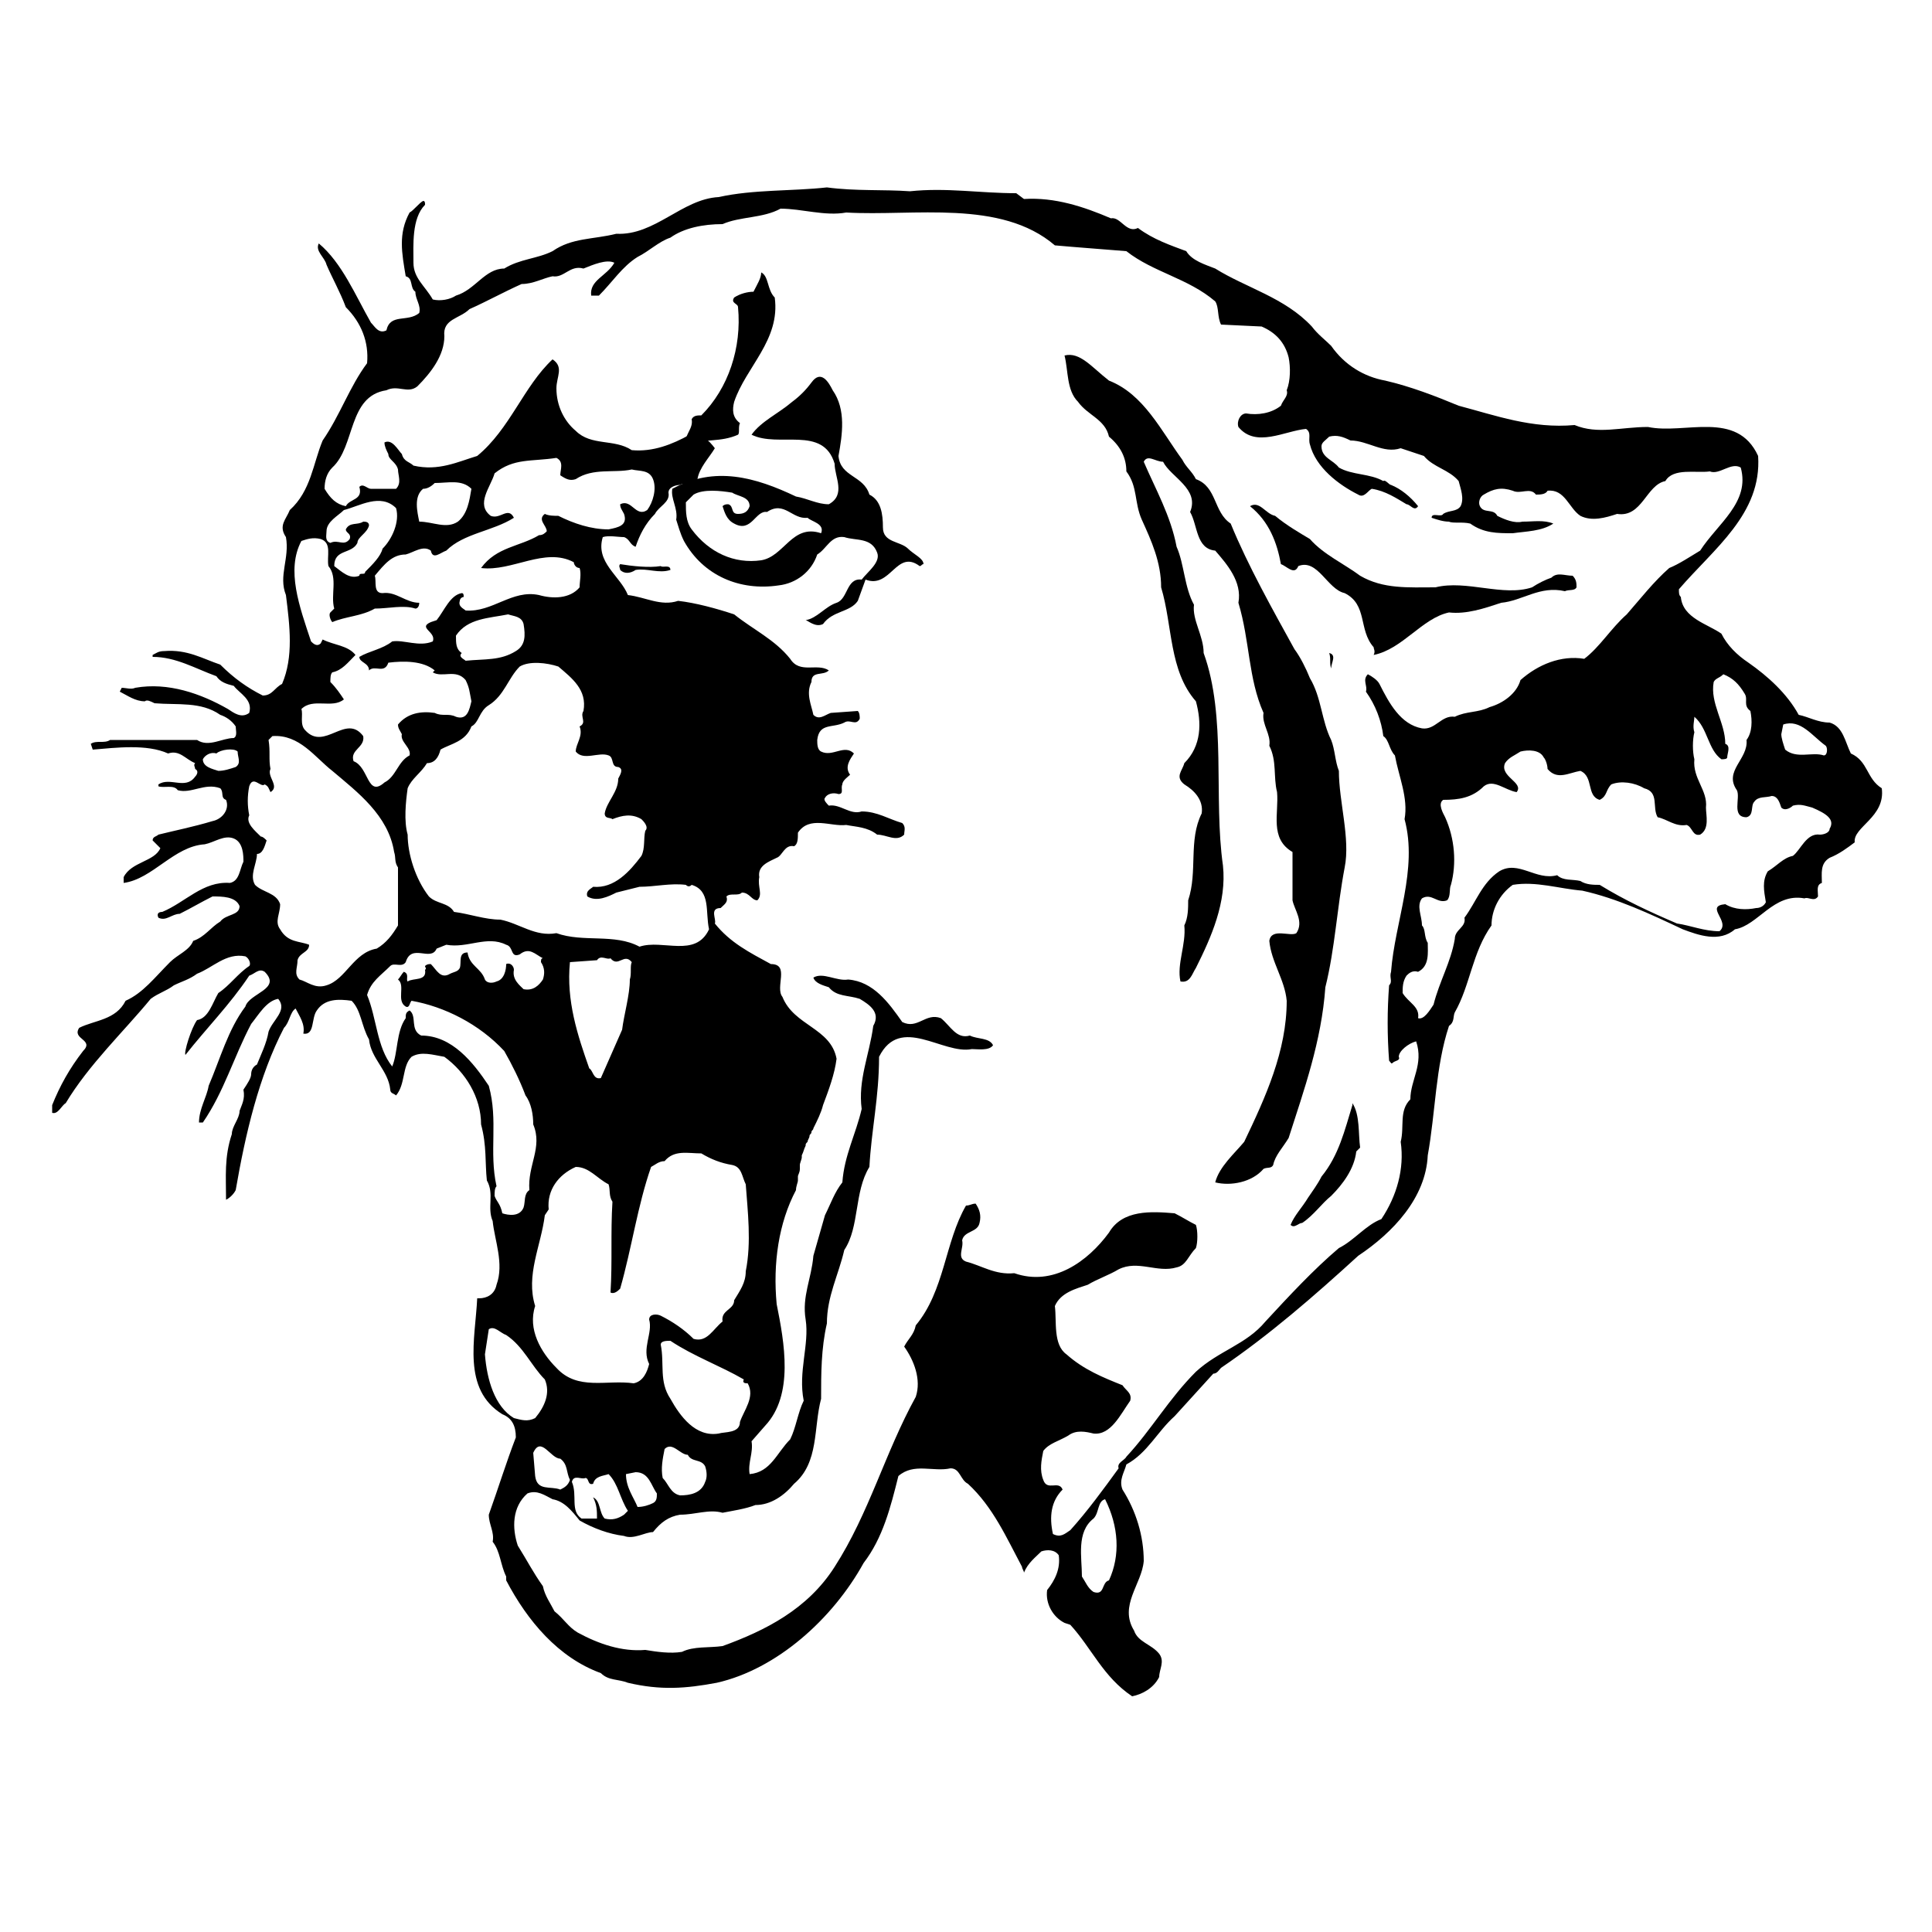 <?xml version="1.0" encoding="utf-8"?>
<!-- Generator: Adobe Illustrator 18.1.1, SVG Export Plug-In . SVG Version: 6.00 Build 0)  -->
<!DOCTYPE svg PUBLIC "-//W3C//DTD SVG 1.1//EN" "http://www.w3.org/Graphics/SVG/1.1/DTD/svg11.dtd">
<svg version="1.1" xmlns="http://www.w3.org/2000/svg" xmlns:xlink="http://www.w3.org/1999/xlink" x="0px" y="0px"
	 viewBox="0 0 100 100" enable-background="new 0 0 100 100" xml:space="preserve">

	 
<g id="AREA_1">
	<g>
		<path d="M97.4,40.8c-0.8-0.5-0.7-1.4-1.6-1.8c-0.3-0.6-0.4-1.4-1.1-1.6c-0.6,0-1.1-0.3-1.6-0.4c-0.6-1.1-1.6-2-2.6-2.7
			c-0.6-0.4-1.1-0.9-1.4-1.5c-0.7-0.5-2-0.8-2.1-1.9c-0.1-0.1-0.1-0.2-0.1-0.4c1.8-2.1,4.3-3.9,4.1-6.9c-1.1-2.4-3.8-1.1-5.7-1.5
			c-1.4,0-2.6,0.4-3.8-0.1c-2.2,0.2-4.1-0.5-6-1c-1.2-0.5-2.5-1-3.8-1.3c-1.1-0.2-2.1-0.8-2.8-1.8c-0.3-0.3-0.7-0.6-1-1
			c-1.4-1.5-3.4-2-5-3c-0.5-0.2-1.2-0.4-1.5-0.9c-0.8-0.3-1.7-0.6-2.5-1.2c-0.6,0.3-0.9-0.6-1.4-0.5c-1.4-0.6-2.9-1.1-4.5-1L52.6,10
			c-1.9,0-3.6-0.3-5.5-0.1c-1.4-0.1-2.8,0-4.3-0.2C41,9.9,39,9.8,37.2,10.2c-1.9,0.1-3.3,2-5.3,1.9c-1.2,0.3-2.3,0.2-3.3,0.9
			c-0.8,0.4-1.7,0.4-2.5,0.9c-1,0-1.5,1.1-2.5,1.4c-0.3,0.2-0.8,0.3-1.2,0.2c-0.4-0.7-1-1.1-1-1.9c0-0.9-0.1-2.3,0.6-3
			c0-0.1,0-0.2-0.1-0.2c-0.2,0.1-0.5,0.5-0.7,0.6c-0.6,1.1-0.4,2.1-0.2,3.3c0.4,0.1,0.2,0.6,0.5,0.8c0,0.4,0.3,0.7,0.2,1.1
			c-0.6,0.5-1.5,0-1.7,0.9c-0.4,0.2-0.6-0.2-0.8-0.4c-0.8-1.4-1.5-3.1-2.7-4.1c-0.2,0.4,0.3,0.7,0.4,1.1c0.3,0.7,0.7,1.4,1,2.2
			c0.8,0.8,1.2,1.8,1.1,2.9c-0.9,1.2-1.4,2.7-2.3,4c-0.5,1.2-0.6,2.6-1.7,3.6c-0.2,0.5-0.6,0.8-0.2,1.4c0.2,1.1-0.4,2,0,3
			c0.2,1.6,0.4,3.2-0.2,4.6c-0.4,0.2-0.5,0.6-1,0.6c-0.8-0.4-1.5-0.9-2.2-1.6c-0.9-0.3-1.7-0.8-2.9-0.7c-0.3,0-0.4,0.1-0.6,0.2
			l0,0.1c1.2,0,2.2,0.6,3.3,1c0.2,0.3,0.5,0.4,0.9,0.5c0.3,0.4,1,0.7,0.8,1.4c-0.4,0.3-0.8,0-1.1-0.2c-1.4-0.8-3.1-1.4-4.8-1.1
			c-0.2,0.1-0.5,0-0.7,0l-0.1,0.2C6.6,36,7,36.3,7.5,36.3c0.1-0.1,0.3,0,0.5,0.1c1.2,0.1,2.4-0.1,3.4,0.6c0.3,0.1,0.6,0.3,0.8,0.6
			c0,0.2,0.1,0.5-0.1,0.6c-0.6,0-1.3,0.5-1.9,0.1l-4.5,0c-0.3,0.2-0.7,0-1,0.2l0.1,0.3c1.2-0.1,2.8-0.3,3.9,0.2
			c0.6-0.2,0.9,0.3,1.4,0.5c-0.1,0.1,0,0.2,0,0.3c0.2,0.1,0.1,0.3,0,0.4c-0.5,0.7-1.3,0-1.9,0.4v0.1c0.3,0.1,0.8-0.1,1,0.2
			c0.7,0.2,1.4-0.4,2.2-0.1c0.2,0.2,0,0.5,0.3,0.6c0.2,0.5-0.2,1-0.7,1.1C10,42.8,9,43,8.2,43.2c-0.1,0.1-0.3,0.1-0.3,0.3l0.4,0.4
			c-0.3,0.7-1.5,0.7-1.9,1.5l0,0.3c1.5-0.2,2.6-1.9,4.2-2c0.5-0.1,1-0.5,1.5-0.3c0.5,0.2,0.5,0.9,0.5,1.2c-0.2,0.4-0.2,1-0.7,1.1
			c-1.4-0.1-2.3,1-3.5,1.5c-0.2,0-0.3,0.1-0.2,0.3c0.4,0.2,0.7-0.2,1.1-0.2c0.6-0.3,1.1-0.6,1.7-0.9c0.5,0,1.2,0,1.4,0.5
			c0,0.5-0.7,0.4-1,0.8c-0.5,0.3-0.8,0.8-1.4,1c-0.2,0.5-0.8,0.7-1.2,1.1c-0.8,0.8-1.4,1.6-2.3,2c-0.5,1-1.6,1-2.4,1.4
			c-0.4,0.6,0.8,0.6,0.2,1.2c-0.7,0.9-1.2,1.8-1.6,2.8v0.4c0.3,0.1,0.5-0.4,0.7-0.5c1.2-2,3-3.7,4.4-5.4c0.4-0.3,0.8-0.4,1.2-0.7
			c0.4-0.2,0.8-0.3,1.2-0.6c0.8-0.3,1.5-1.1,2.5-0.9c0.2,0.1,0.3,0.4,0.2,0.5c-0.6,0.4-1,1-1.6,1.4c-0.3,0.5-0.5,1.3-1.1,1.4
			c-0.3,0.4-0.7,1.7-0.6,1.8c1.1-1.4,2.3-2.6,3.3-4.1c0.3-0.1,0.5-0.4,0.8-0.2c0.9,0.9-0.8,1.1-1,1.8c-0.9,1.2-1.3,2.7-1.9,4.1
			c-0.1,0.6-0.5,1.2-0.5,1.9h0.2c1.1-1.6,1.6-3.4,2.5-5.1c0.4-0.5,0.8-1.2,1.4-1.3c0.5,0.6-0.3,1.1-0.5,1.7
			c-0.1,0.6-0.4,1.2-0.6,1.7c-0.2,0.1-0.3,0.3-0.3,0.5c0,0.2-0.2,0.5-0.4,0.8c0.1,0.5-0.1,0.8-0.2,1.1c0,0.4-0.4,0.8-0.4,1.2
			c-0.4,1.2-0.3,2.2-0.3,3.4c0.2-0.1,0.4-0.3,0.5-0.5c0.5-2.9,1.2-5.9,2.5-8.4c0.3-0.3,0.3-0.8,0.6-1c0.2,0.4,0.5,0.8,0.4,1.3
			c0.6,0.1,0.4-0.8,0.7-1.2c0.4-0.6,1.1-0.6,1.8-0.5c0.5,0.5,0.5,1.3,0.9,2c0.1,1,1,1.6,1.1,2.6c0,0.2,0.2,0.2,0.3,0.3
			c0.5-0.6,0.3-1.5,0.8-2c0.5-0.3,1.1-0.1,1.7,0c1.1,0.8,1.9,2.1,1.9,3.5c0.3,1.1,0.2,2,0.3,2.9c0.4,0.7,0,1.4,0.3,2.1
			c0.1,1,0.6,2.2,0.2,3.3c-0.1,0.5-0.5,0.7-0.9,0.7h-0.1c-0.1,2.1-0.8,4.7,1.3,6c0.5,0.2,0.7,0.6,0.7,1.2c-0.5,1.3-0.9,2.6-1.4,4
			c0,0.5,0.3,0.9,0.2,1.4c0.4,0.5,0.4,1.2,0.7,1.8v0.2c1.1,2.1,2.7,4,4.9,4.8c0.4,0.4,0.9,0.3,1.4,0.5c1.7,0.4,3,0.3,4.6,0
			c3.1-0.7,6-3.3,7.6-6.2c1-1.3,1.4-2.9,1.8-4.5c0.8-0.7,1.8-0.2,2.7-0.4c0.5,0,0.5,0.6,0.9,0.8c1.3,1.2,2,2.8,2.8,4.3
			c0,0.1,0.1,0.2,0.1,0.3c0.2-0.5,0.6-0.8,0.9-1.1c0.3-0.1,0.7-0.1,0.9,0.2c0.1,0.7-0.2,1.3-0.6,1.8c-0.1,0.7,0.3,1.4,0.9,1.7
			l0.3,0.1c1.1,1.2,1.7,2.7,3.2,3.7c0.5-0.1,1.1-0.4,1.4-1c0-0.4,0.3-0.8,0-1.2c-0.4-0.5-1.1-0.6-1.3-1.2c-0.8-1.3,0.4-2.4,0.5-3.6
			c0-1.3-0.4-2.6-1.1-3.7c-0.2-0.5,0.1-0.9,0.2-1.3c1.1-0.6,1.6-1.7,2.5-2.5l2-2.2c0.2,0,0.3-0.2,0.4-0.3c2.5-1.7,4.8-3.7,7.1-5.8
			c1.8-1.2,3.5-3,3.6-5.2c0.4-2.2,0.4-4.6,1.1-6.7c0.3-0.2,0.2-0.5,0.3-0.7c0.8-1.4,0.9-3.1,1.9-4.5c0-0.8,0.4-1.6,1.1-2.1
			c1.2-0.2,2.4,0.2,3.6,0.3c1.8,0.4,3.5,1.2,5.2,2c0.8,0.3,1.9,0.7,2.7,0c1.2-0.2,2-1.9,3.6-1.6c0.2-0.1,0.5,0.2,0.7-0.1
			c0-0.3-0.1-0.6,0.2-0.7c0-0.5-0.1-1,0.4-1.3c0.5-0.2,0.9-0.5,1.3-0.8C95.9,42.8,97.6,42.3,97.4,40.8z M12.2,39.7
			c-0.3,0.1-0.6,0.2-0.9,0.2c-0.3-0.1-0.8-0.2-0.8-0.6c0.1-0.2,0.4-0.4,0.7-0.3c0.2-0.2,0.9-0.3,1.1-0.1
			C12.3,39.2,12.5,39.5,12.2,39.7z M92.2,38l0.1-0.5c0.9-0.3,1.5,0.6,2.2,1.1c0.1,0.1,0.1,0.5-0.1,0.5c-0.6-0.2-1.4,0.2-2-0.3
			C92.3,38.5,92.2,38.2,92.2,38z M15.6,28c0.3-0.1,0.6-0.2,1-0.1c0.6,0.2,0.3,0.9,0.4,1.4c0.5,0.6,0.1,1.5,0.3,2.2l-0.2,0.2
			c-0.1,0.1,0,0.4,0.1,0.5c0.7-0.3,1.5-0.3,2.2-0.7c0.7,0,1.5-0.2,2.1,0c0.1,0,0.2-0.1,0.2-0.3c-0.7,0-1.2-0.6-1.9-0.5
			c-0.5,0-0.3-0.6-0.4-0.9c0.5-0.6,0.9-1.1,1.6-1.1c0.4-0.1,0.9-0.5,1.3-0.2c0.1,0.5,0.5,0.1,0.8,0c0.9-0.9,2.4-1,3.5-1.7
			c-0.3-0.6-0.7,0.1-1.2-0.1c-0.8-0.6,0-1.5,0.2-2.2c1-0.8,1.9-0.6,3.2-0.8c0.4,0.2,0.2,0.6,0.2,0.9c0.3,0.2,0.5,0.3,0.8,0.2
			c0.9-0.6,2-0.3,2.9-0.5c0.4,0.1,0.9,0,1.1,0.5c0.2,0.5,0,1.2-0.3,1.6c-0.6,0.4-0.8-0.6-1.4-0.3c0,0.2,0.1,0.3,0.2,0.5
			c0.2,0.6-0.3,0.7-0.8,0.8c-0.9,0-1.8-0.3-2.6-0.7c-0.2,0-0.5,0-0.7-0.1c-0.4,0.3,0.1,0.6,0.1,0.9c-0.1,0.1-0.2,0.2-0.4,0.2
			c-1,0.6-2.2,0.6-3,1.7c1.6,0.2,3.3-1.1,4.8-0.3c0,0.1,0.1,0.3,0.3,0.3c0.1,0.3,0,0.7,0,1c-0.5,0.6-1.4,0.6-2.1,0.4
			c-1.4-0.3-2.4,0.9-3.8,0.8c-0.1-0.1-0.4-0.2-0.3-0.5c0-0.1,0.1-0.2,0.2-0.2c0-0.1,0-0.2-0.1-0.2c-0.6,0.1-0.9,0.9-1.3,1.4
			l-0.3,0.1c-0.7,0.3,0.3,0.5,0.1,1c-0.7,0.3-1.5-0.1-2.1,0c-0.5,0.4-1.2,0.5-1.7,0.8c0,0.3,0.5,0.3,0.5,0.7c0.3-0.3,0.8,0.2,1-0.4
			c0.8-0.1,1.8-0.1,2.4,0.4l-0.1,0.1c0.5,0.3,1.2-0.2,1.7,0.4c0.2,0.4,0.2,0.6,0.3,1.1c-0.1,0.4-0.2,1-0.8,0.8
			c-0.4-0.2-0.7,0-1.1-0.2c-0.7-0.1-1.4,0-1.9,0.6c0,0.2,0.1,0.3,0.2,0.5c-0.1,0.4,0.5,0.7,0.4,1.1c-0.6,0.3-0.7,1.1-1.3,1.4
			c-0.9,0.8-0.8-0.8-1.6-1.1c-0.2-0.6,0.6-0.7,0.5-1.3c-0.9-1.2-2,0.8-3-0.3c-0.3-0.3-0.1-0.8-0.2-1.1c0.6-0.6,1.6,0,2.2-0.5
			c-0.2-0.3-0.4-0.6-0.7-0.9c0-0.2,0-0.4,0.1-0.5c0.5-0.1,0.8-0.5,1.2-0.9c-0.4-0.5-1.1-0.5-1.7-0.8l-0.1,0.2
			c-0.2,0.2-0.4,0-0.5-0.1C15.5,31.4,14.8,29.5,15.6,28z M19.1,27.2c0-0.2-0.2-0.2-0.3-0.2c-0.3,0.2-0.7,0-0.9,0.4
			c0,0.2,0.3,0.2,0.2,0.5c-0.3,0.4-0.6,0-1,0.2c-0.3-0.1-0.2-0.4-0.2-0.6c0-0.5,0.6-0.8,0.9-1.1c0.8-0.2,1.9-0.9,2.7-0.1
			c0.2,0.7-0.2,1.6-0.7,2.1c-0.1,0.4-0.5,0.8-0.9,1.2c0,0.2-0.3,0-0.3,0.2c-0.5,0.2-0.9-0.2-1.3-0.5c0-0.9,0.9-0.6,1.2-1.2
			C18.5,27.8,19,27.6,19.1,27.2z M21.9,25.3c0.2,0,0.4-0.1,0.6-0.3c0.7,0,1.4-0.2,1.9,0.3c-0.1,0.6-0.2,1.3-0.7,1.7
			c-0.6,0.4-1.3,0-2,0C21.6,26.5,21.4,25.7,21.9,25.3z M31.3,42.1c0,0.3,0.3,0.2,0.4,0.3c0.5-0.2,1-0.3,1.5,0
			c0.1,0.1,0.4,0.4,0.2,0.6c-0.1,0.4,0,0.9-0.2,1.3c-0.6,0.8-1.4,1.7-2.5,1.6c-0.1,0.1-0.4,0.2-0.3,0.5c0.5,0.3,1.1,0,1.5-0.2
			c0.4-0.1,0.8-0.2,1.2-0.3c0.8,0,1.6-0.2,2.4-0.1c0.1,0.1,0.2,0.1,0.3,0c1,0.3,0.7,1.4,0.9,2.3c-0.7,1.5-2.4,0.5-3.6,0.9
			c-1.3-0.7-2.9-0.2-4.3-0.7c-1.1,0.2-1.9-0.5-2.9-0.7c-0.8,0-1.6-0.3-2.4-0.4c-0.3-0.5-0.9-0.4-1.3-0.8c-0.7-0.9-1.1-2.2-1.1-3.2
			c-0.2-0.7-0.1-1.7,0-2.4c0.2-0.5,0.7-0.8,1-1.3c0.4,0,0.6-0.3,0.7-0.7c0.5-0.3,1.3-0.4,1.6-1.2c0.4-0.2,0.4-0.8,0.9-1.1
			c0.8-0.5,1-1.4,1.6-2c0.5-0.3,1.4-0.2,2,0c0.7,0.6,1.5,1.2,1.3,2.3c-0.2,0.3,0.2,0.6-0.2,0.8c0.2,0.5-0.2,0.9-0.2,1.3
			c0.4,0.5,1.2,0,1.7,0.2c0.3,0.1,0.1,0.6,0.5,0.6c0.3,0.1,0.1,0.4,0,0.6C32,41,31.4,41.5,31.3,42.1z M34.7,72.4
			c-0.6-0.9-0.3-1.8-0.5-2.8c0-0.2,0.3-0.2,0.5-0.2c1.2,0.8,2.6,1.3,3.8,2c-0.1,0.2,0.1,0.2,0.2,0.2c0.4,0.7-0.2,1.4-0.4,2
			c0,0.6-0.8,0.5-1.1,0.6C36,74.4,35.2,73.3,34.7,72.4z M36.5,76.7c-0.2,0.6-0.8,0.7-1.3,0.7c-0.5-0.1-0.6-0.6-0.9-0.9
			c-0.1-0.5,0-1,0.1-1.5c0.4-0.4,0.8,0.3,1.2,0.3c0.2,0.4,0.7,0.2,0.9,0.6C36.6,76.2,36.6,76.5,36.5,76.7z M38.6,65.8
			c0,0.6-0.3,1-0.6,1.5c0,0.5-0.7,0.5-0.6,1.1c-0.5,0.4-0.8,1.1-1.5,0.9c-0.5-0.5-1.1-0.9-1.7-1.2c-0.2-0.1-0.6-0.1-0.6,0.2
			c0.2,0.7-0.4,1.5,0,2.3c-0.1,0.4-0.3,0.9-0.8,1c-1.4-0.2-2.9,0.4-4-0.8c-0.8-0.8-1.5-2-1.1-3.2c-0.5-1.6,0.3-3.1,0.5-4.7l0.2-0.3
			c-0.1-1,0.5-1.8,1.4-2.2c0.7,0,1.1,0.6,1.7,0.9c0.1,0.3,0,0.6,0.2,0.9c-0.1,1.6,0,3.1-0.1,4.7c0.2,0.1,0.4-0.1,0.5-0.2
			c0.6-2.1,0.9-4.3,1.6-6.3c0.2-0.1,0.4-0.3,0.7-0.3c0.5-0.6,1.2-0.4,1.9-0.4c0.5,0.3,1,0.5,1.6,0.6c0.5,0.1,0.5,0.6,0.7,1
			C38.7,62.7,38.9,64.3,38.6,65.8z M30.9,78.6h-0.8c-0.6-0.4-0.2-1.2-0.5-1.9c0.1-0.4,0.5-0.1,0.7-0.2c0.2,0,0.1,0.4,0.4,0.3
			c0.1-0.4,0.5-0.4,0.8-0.5c0.5,0.5,0.6,1.3,1,1.9l-0.2,0.2c-0.3,0.2-0.6,0.3-1,0.2c-0.3-0.3-0.2-0.9-0.6-1.1
			C30.9,77.9,30.9,78.2,30.9,78.6z M32.4,76.3l0.5-0.1c0.7,0,0.8,0.7,1.1,1.1c0,0.2,0,0.4-0.2,0.5c-0.2,0.1-0.5,0.2-0.8,0.2
			C32.8,77.5,32.4,77,32.4,76.3z M29.5,76.6c-0.1,0.3-0.3,0.4-0.5,0.5c-0.5-0.2-1.2,0.1-1.3-0.7l-0.1-1.2c0.4-0.9,0.9,0.3,1.4,0.3
			C29.4,75.8,29.3,76.2,29.5,76.6z M32.6,50.7c0,0.8-0.3,1.8-0.4,2.6c-0.4,0.9-0.7,1.6-1.1,2.5c-0.4,0.1-0.4-0.4-0.6-0.5
			c-0.6-1.7-1.2-3.5-1-5.5l1.4-0.1c0.2-0.3,0.5,0,0.7-0.1c0.4,0.5,0.7-0.3,1.1,0.2C32.6,50,32.7,50.4,32.6,50.7z M23.6,32.9
			c0.6-0.9,1.7-0.9,2.7-1.1c0.3,0.1,0.7,0.1,0.8,0.5c0.1,0.6,0.1,1.1-0.4,1.4c-0.8,0.5-1.6,0.4-2.6,0.5c-0.1-0.1-0.4-0.2-0.2-0.4
			C23.6,33.6,23.6,33.3,23.6,32.9z M16.9,51c-0.6,0.2-1-0.2-1.4-0.3c-0.3-0.3-0.1-0.6-0.1-1c0.1-0.4,0.6-0.4,0.6-0.8
			c-0.5-0.2-1.1-0.1-1.5-0.8c-0.3-0.4,0-0.8,0-1.3c-0.2-0.6-0.9-0.6-1.3-1c-0.3-0.5,0.1-1.1,0.1-1.6c0.3,0,0.4-0.4,0.5-0.7
			c-0.1-0.1-0.2-0.2-0.3-0.2c-0.3-0.3-0.8-0.7-0.6-1.1c-0.1-0.5-0.1-1,0-1.5c0.2-0.6,0.6,0.1,0.8-0.1c0.2,0.1,0.2,0.2,0.3,0.4
			c0.5-0.3-0.2-0.8,0-1.2c-0.1-0.5,0-0.9-0.1-1.5l0.2-0.2c1.4-0.1,2.2,1.1,3.1,1.8c1.3,1.1,2.9,2.3,3.2,4.2c0.1,0.3,0,0.5,0.2,0.8v3
			c-0.3,0.5-0.6,0.9-1.1,1.2C18.3,49.3,17.9,50.7,16.9,51z M25.6,61.9c0-0.2,0-0.4,0.1-0.5c-0.4-1.8,0.1-3.4-0.4-5.2
			c-0.8-1.2-1.9-2.6-3.5-2.6c-0.6-0.3-0.2-1-0.6-1.3C21,52.4,21,52.5,21,52.7c-0.5,0.7-0.4,1.8-0.7,2.5c-0.8-1-0.8-2.5-1.3-3.7
			c0.2-0.7,0.7-1,1.2-1.5c0.2-0.2,0.6,0.1,0.8-0.2c0.3-1,1.3,0,1.6-0.7l0.5-0.2c1.1,0.2,2.1-0.5,3.1,0c0.4,0.1,0.2,0.7,0.7,0.5
			c0.5-0.4,0.8,0,1.2,0.2c-0.1,0-0.1,0.1-0.1,0.2c0.2,0.3,0.2,0.6,0.1,0.9c-0.2,0.3-0.5,0.6-1,0.5c-0.2-0.2-0.6-0.5-0.5-1
			c0-0.2-0.2-0.4-0.4-0.3c0,0.3-0.1,0.8-0.5,0.9c-0.2,0.1-0.5,0.1-0.6-0.1c-0.2-0.6-0.8-0.7-0.9-1.4c-0.5,0-0.3,0.5-0.4,0.8
			c-0.1,0.2-0.3,0.2-0.5,0.3c-0.5,0.3-0.7-0.2-1-0.5c-0.1,0-0.2,0-0.3,0.1c0,0.1,0.1,0.1,0,0.2c0.1,0.6-0.6,0.4-0.9,0.6
			c-0.1-0.1,0.1-0.4-0.2-0.5c-0.1,0.1-0.2,0.3-0.3,0.4c0.4,0.3-0.1,1.1,0.4,1.4c0.2,0.1,0.2-0.2,0.3-0.3c1.7,0.3,3.5,1.2,4.8,2.6
			c0.4,0.7,0.8,1.5,1.1,2.3c0.3,0.4,0.4,1,0.4,1.5c0.5,1.2-0.3,2.1-0.2,3.4c-0.3,0.2-0.2,0.6-0.3,0.9c-0.2,0.5-0.8,0.4-1.1,0.3
			C25.9,62.3,25.7,62.2,25.6,61.9z M25.1,70.1l0.2-1.3c0.3-0.2,0.6,0.2,0.9,0.3c0.9,0.6,1.3,1.6,2,2.3c0.3,0.7,0,1.4-0.5,2
			c-0.4,0.2-0.7,0.1-1.1,0C25.6,72.8,25.2,71.4,25.1,70.1z M57.4,81.8c-0.4,0.1-0.2,0.8-0.8,0.6c-0.3-0.2-0.4-0.5-0.6-0.8
			c0-1-0.3-2.3,0.6-3c0.3-0.3,0.2-0.9,0.6-1C57.9,79,58,80.5,57.4,81.8z M73,56.9c-0.6,0.6-0.3,1.4-0.5,2.2c0.2,1.4-0.2,2.8-1,4
			c-0.8,0.3-1.4,1.1-2.2,1.5c-1.3,1.1-2.6,2.5-3.8,3.8c-1,1.2-2.4,1.5-3.6,2.6c-1.4,1.4-2.3,3-3.6,4.4c-0.1,0.2-0.5,0.3-0.4,0.6
			c-0.8,1.1-1.6,2.2-2.5,3.2c-0.3,0.2-0.5,0.4-0.9,0.2c-0.2-0.9-0.1-1.7,0.5-2.3c-0.2-0.5-0.8,0.1-1-0.5c-0.2-0.5-0.1-1,0-1.5
			c0.3-0.4,0.8-0.5,1.3-0.8c0.4-0.3,0.9-0.2,1.3-0.1c0.9,0.1,1.4-1,1.9-1.7c0.1-0.4-0.2-0.5-0.4-0.8c-1-0.4-2-0.8-2.9-1.6
			c-0.7-0.5-0.5-1.7-0.6-2.5c0.3-0.7,1.1-0.9,1.7-1.1c0.5-0.3,1.1-0.5,1.6-0.8c1-0.5,2,0.2,3-0.1c0.5-0.1,0.6-0.6,1-1
			c0.1-0.3,0.1-0.9,0-1.2c-0.4-0.2-0.7-0.4-1.1-0.6c-1.2-0.1-2.7-0.2-3.4,1c-1.1,1.5-2.9,2.8-4.9,2.1c-1,0.1-1.7-0.4-2.5-0.6
			c-0.5-0.2-0.1-0.7-0.2-1.1c0.1-0.5,0.8-0.4,0.9-0.9c0.1-0.4,0-0.7-0.2-1c-0.2,0-0.3,0.1-0.5,0.1c-1.1,1.9-1.1,4.4-2.6,6.2
			c-0.1,0.5-0.4,0.7-0.6,1.1c0.5,0.7,0.9,1.7,0.6,2.6c-1.6,2.9-2.4,6-4.2,8.8c-1.4,2.2-3.6,3.3-5.8,4.1c-0.7,0.1-1.5,0-2.1,0.3
			c-0.6,0.1-1.3,0-1.9-0.1c-1.2,0.1-2.4-0.3-3.5-0.9c-0.5-0.3-0.7-0.7-1.2-1.1c-0.2-0.4-0.5-0.8-0.6-1.3c-0.5-0.7-0.8-1.3-1.3-2.1
			c-0.3-0.9-0.3-2,0.5-2.7c0.5-0.2,0.9,0.1,1.3,0.3c0.6,0.1,1,0.6,1.4,1.1c0.7,0.4,1.5,0.7,2.3,0.8c0.5,0.2,1.1-0.2,1.5-0.2
			c0.4-0.5,0.8-0.8,1.4-0.9c0.8,0,1.5-0.3,2.2-0.1c0.5-0.1,1.2-0.2,1.7-0.4c0.8,0,1.5-0.5,2-1.1c1.3-1.1,1-2.9,1.4-4.4
			c0-1.3,0-2.6,0.3-3.9c0-1.4,0.6-2.5,0.9-3.8c0.8-1.2,0.5-3,1.3-4.3c0.1-1.9,0.5-3.6,0.5-5.7c1.1-2.2,3.3-0.1,4.8-0.4
			c0.3,0,0.9,0.1,1.1-0.2c-0.2-0.4-0.8-0.3-1.2-0.5c-0.7,0.2-1-0.5-1.5-0.9c-0.8-0.3-1.2,0.6-2,0.2c-0.7-1-1.5-2.1-2.8-2.2
			c-0.6,0.1-1.3-0.4-1.8-0.1c0.1,0.3,0.5,0.4,0.8,0.5c0.4,0.5,1,0.4,1.6,0.6c0.5,0.3,1.1,0.7,0.7,1.4c-0.2,1.5-0.8,2.8-0.6,4.3
			c-0.3,1.3-0.9,2.4-1,3.8c-0.4,0.5-0.6,1.1-0.9,1.7c-0.2,0.7-0.4,1.4-0.6,2.1c-0.1,1.2-0.6,2.1-0.4,3.3c0.2,1.3-0.4,2.7-0.1,4.2
			c-0.3,0.6-0.4,1.4-0.7,2c-0.7,0.7-1,1.7-2.1,1.8c-0.1-0.6,0.2-1.1,0.1-1.7l0.7-0.8c1.5-1.6,1-4.3,0.6-6.3c-0.2-2.1,0.1-4.2,1-5.9
			c0-0.2,0.1-0.4,0.1-0.5c0-0.1,0-0.1,0-0.2c0-0.1,0.1-0.2,0.1-0.4c0-0.1,0-0.1,0-0.2c0-0.1,0.1-0.3,0.1-0.4c0,0,0-0.1,0-0.1
			c0.1-0.2,0.1-0.3,0.2-0.5c0-0.1,0-0.1,0.1-0.2c0-0.1,0.1-0.2,0.1-0.3c0-0.1,0.1-0.1,0.1-0.2c0-0.1,0.1-0.1,0.1-0.2
			c0.2-0.4,0.4-0.8,0.5-1.2c0.3-0.8,0.6-1.6,0.7-2.4c-0.3-1.6-2.2-1.7-2.8-3.2c-0.4-0.5,0.4-1.7-0.6-1.7c-1.1-0.6-2.1-1.1-2.9-2.1
			c0.1-0.2-0.3-0.8,0.3-0.8c0.2-0.2,0.4-0.3,0.3-0.6c0.2-0.2,0.6,0,0.8-0.2c0.4,0,0.5,0.4,0.8,0.4c0.3-0.3,0-0.7,0.1-1.2
			c-0.1-0.6,0.5-0.8,0.9-1c0.3-0.1,0.4-0.7,0.9-0.6c0.2-0.1,0.2-0.4,0.2-0.7c0.6-0.9,1.7-0.3,2.5-0.4c0.5,0.1,1.1,0.1,1.6,0.5
			c0.5,0,1,0.4,1.4,0c0-0.2,0.1-0.4-0.1-0.6c-0.7-0.2-1.3-0.6-2.1-0.6c-0.6,0.2-1.1-0.4-1.7-0.3c-0.1-0.1-0.3-0.3-0.2-0.4
			c0.1-0.2,0.4-0.3,0.7-0.2c0.3,0,0.1-0.3,0.2-0.5c0-0.2,0.3-0.4,0.4-0.5c-0.3-0.4,0-0.8,0.2-1.1c-0.5-0.5-1.1,0.2-1.7-0.1
			c-0.2-0.1-0.2-0.4-0.2-0.6c0.1-0.9,0.8-0.6,1.4-0.9c0.3-0.2,0.6,0.2,0.8-0.2c0-0.1,0-0.3-0.1-0.4l-1.4,0.1
			c-0.3,0.1-0.6,0.4-0.9,0.1c-0.1-0.5-0.4-1.1-0.1-1.7c0-0.6,0.6-0.3,0.9-0.6c-0.6-0.4-1.5,0.2-2-0.6c-0.8-1-1.9-1.5-2.9-2.3
			c-0.9-0.3-2-0.6-2.9-0.7c-0.9,0.3-1.7-0.2-2.6-0.3c-0.4-1-1.7-1.7-1.3-3c0.3-0.1,0.8,0,1.1,0c0.3,0.1,0.3,0.4,0.6,0.5
			c0.2-0.6,0.5-1.2,1-1.7c0.2-0.4,0.8-0.6,0.7-1.1c0-0.3,0.4-0.4,0.6-0.4c0.3-0.2,0.8,0.2,0.9-0.3c0.1-0.6,0.6-1.1,0.9-1.6
			c-0.3-0.4-0.7-0.8-1.3-0.7c-0.9,0.5-1.9,0.9-3,0.8c-0.9-0.6-2.1-0.2-2.9-1c-0.6-0.5-1-1.3-1-2.2c0-0.6,0.4-1.1-0.2-1.5
			c-1.5,1.4-2.2,3.6-3.9,5c-1,0.3-2,0.8-3.3,0.5c-0.2-0.2-0.5-0.2-0.6-0.6c-0.2-0.2-0.5-0.8-0.9-0.6c0,0.2,0.1,0.4,0.2,0.6
			c0,0.3,0.4,0.4,0.5,0.8c0,0.3,0.2,0.7-0.1,1h-1.3c-0.2,0-0.4-0.3-0.6-0.1c0.2,0.7-0.5,0.6-0.7,1c-0.5-0.1-0.8-0.4-1.1-0.9
			c0-0.4,0.1-0.8,0.4-1.1c1.2-1.1,0.8-3.7,2.8-4c0.6-0.3,1.1,0.2,1.6-0.2c0.7-0.7,1.4-1.6,1.4-2.6c-0.1-0.9,0.8-0.9,1.3-1.4
			c0.9-0.4,1.8-0.9,2.7-1.3c0.6,0,1.1-0.3,1.6-0.4c0.6,0.1,0.9-0.6,1.6-0.4c0.5-0.2,1.2-0.5,1.6-0.3c-0.4,0.7-1.3,0.9-1.2,1.7H31
			c0.7-0.7,1.2-1.5,2-2c0.6-0.3,1.1-0.8,1.7-1c0.7-0.5,1.7-0.7,2.7-0.7c0.9-0.4,2.1-0.3,3-0.8c1.1,0,2.3,0.4,3.4,0.2
			c3.5,0.2,8-0.7,10.8,1.7c1.1,0.1,2.5,0.2,3.7,0.3c1.4,1.1,3.2,1.4,4.6,2.6c0.2,0.3,0.1,0.8,0.3,1.2l2.1,0.1
			c0.7,0.3,1.2,0.8,1.4,1.6c0.1,0.5,0.1,1.2-0.1,1.7c0.1,0.3-0.2,0.5-0.3,0.8c-0.5,0.4-1.2,0.5-1.8,0.4c-0.3,0-0.5,0.4-0.4,0.7
			c0.9,1.1,2.4,0.2,3.5,0.1c0.3,0.2,0.1,0.5,0.2,0.8c0.3,1.2,1.5,2.1,2.5,2.6c0.3,0.2,0.5-0.2,0.7-0.3c0.7,0.1,1.3,0.5,1.8,0.8
			c0.2,0,0.4,0.4,0.6,0.1c-0.4-0.5-0.9-0.9-1.4-1.1c-0.1,0-0.3-0.3-0.4-0.2c-0.7-0.4-1.6-0.3-2.3-0.7c-0.3-0.4-0.9-0.5-0.9-1.1
			c0-0.2,0.2-0.3,0.4-0.5c0.4-0.1,0.7,0,1.1,0.2c0.9,0,1.7,0.7,2.6,0.4l1.2,0.4c0.5,0.6,1.3,0.7,1.8,1.3c0.1,0.4,0.3,0.9,0.1,1.3
			c-0.2,0.3-0.6,0.2-0.9,0.4c-0.1,0.2-0.6-0.1-0.6,0.2c0.3,0.1,0.6,0.2,0.9,0.2c0.2,0.1,0.7,0,1.1,0.1c0.7,0.5,1.4,0.5,2.2,0.5
			c0.7-0.1,1.5-0.1,2.1-0.5c-0.5-0.2-1-0.1-1.6-0.1c-0.4,0.1-0.9-0.1-1.3-0.3l0,0c-0.2-0.4-0.7-0.1-0.9-0.5c-0.1-0.2,0-0.5,0.2-0.6
			c0.5-0.3,0.9-0.4,1.5-0.2c0.4,0.2,0.9-0.2,1.2,0.2c0.2,0,0.5,0,0.6-0.2c0.9-0.1,1.1,0.9,1.7,1.3c0.6,0.3,1.3,0.1,1.9-0.1
			c1.3,0.2,1.5-1.5,2.5-1.7c0.4-0.7,1.6-0.4,2.3-0.5c0.5,0.2,1.1-0.5,1.6-0.2c0.5,1.8-1.2,2.9-2.1,4.3c-0.5,0.3-1.1,0.7-1.6,0.9
			c-0.8,0.7-1.5,1.6-2.2,2.4c-0.8,0.7-1.4,1.7-2.2,2.3c-1.2-0.2-2.4,0.3-3.3,1.1c-0.2,0.7-0.9,1.2-1.6,1.4c-0.6,0.3-1.2,0.2-1.8,0.5
			c-0.7-0.1-1,0.7-1.7,0.6c-1.1-0.2-1.7-1.3-2.2-2.3c-0.1-0.2-0.4-0.4-0.6-0.5c-0.3,0.3,0,0.6-0.1,0.9c0.5,0.7,0.8,1.5,0.9,2.3
			c0.3,0.2,0.3,0.7,0.6,1c0.2,1.1,0.7,2.2,0.5,3.3c0.7,2.6-0.5,5.3-0.7,7.9c-0.1,0.3,0.1,0.5-0.1,0.7c-0.1,1.3-0.1,2.6,0,3.9
			c0.1,0.1,0.1,0.2,0.2,0.1c0.1-0.1,0.4-0.1,0.3-0.3c0-0.3,0.5-0.7,0.9-0.8C73.7,55.1,73,55.9,73,56.9z M94.7,42.9
			c0,0.2-0.3,0.3-0.5,0.3c-0.7-0.1-1,0.8-1.4,1.1c-0.5,0.1-0.8,0.5-1.3,0.8c-0.3,0.5-0.2,1-0.1,1.6c-0.1,0.2-0.3,0.3-0.5,0.3
			c-0.5,0.1-1.1,0.1-1.6-0.2c-1.1,0.1,0.3,0.9-0.3,1.4c-0.8,0-1.5-0.3-2.2-0.4c-1.4-0.6-2.7-1.2-4-2c-0.3,0-0.7,0-1-0.2
			c-0.4-0.1-0.9,0-1.2-0.3c-1.1,0.3-2-0.8-3-0.2c-0.9,0.6-1.2,1.6-1.8,2.4c0.1,0.5-0.5,0.6-0.5,1.1c-0.2,1.2-0.8,2.2-1.1,3.4
			c-0.2,0.3-0.5,0.8-0.8,0.7c0.1-0.6-0.5-0.8-0.8-1.3c0-0.3,0-0.6,0.2-0.9c0.1-0.1,0.3-0.3,0.6-0.2c0.6-0.3,0.5-1,0.5-1.5
			c-0.2-0.3-0.1-0.7-0.3-0.9c0-0.5-0.3-1,0-1.4c0.5-0.3,0.8,0.3,1.3,0.1c0.2-0.2,0.1-0.6,0.2-0.8c0.3-1.1,0.2-2.4-0.3-3.5
			c-0.1-0.2-0.4-0.7-0.1-0.9c0.8,0,1.5-0.1,2.1-0.7c0.5-0.4,1.1,0.2,1.7,0.3c0.4-0.5-0.9-0.8-0.6-1.5c0.2-0.3,0.5-0.4,0.8-0.6
			c0.4-0.1,1-0.1,1.2,0.3c0.1,0.1,0.2,0.4,0.2,0.6c0.5,0.6,1.1,0.2,1.7,0.1c0.7,0.3,0.3,1.3,1,1.5c0.4-0.2,0.3-0.5,0.6-0.8
			c0.5-0.2,1.2-0.1,1.7,0.2c0.8,0.2,0.4,1,0.7,1.5c0.5,0.1,0.9,0.5,1.5,0.4c0.3,0.1,0.3,0.6,0.7,0.5c0.5-0.3,0.3-1,0.3-1.4
			c0.1-0.9-0.7-1.5-0.6-2.5c-0.1-0.4-0.1-1,0-1.4c-0.1-0.3,0-0.6,0-0.8c0.7,0.6,0.7,1.7,1.4,2.2c0.1,0,0.3,0,0.3-0.1
			c0-0.2,0.2-0.6-0.1-0.7c0-1.1-0.8-2.1-0.6-3.2c0.1-0.2,0.3-0.2,0.5-0.4c0.5,0.2,0.8,0.5,1.1,1c0.2,0.3-0.1,0.6,0.3,0.9
			c0.1,0.5,0.1,1.1-0.2,1.5c0.1,1-1.2,1.6-0.5,2.6c0.2,0.4-0.3,1.4,0.5,1.4c0.4-0.1,0.2-0.6,0.4-0.8c0.2-0.3,0.6-0.2,0.9-0.3
			c0.3,0,0.4,0.3,0.5,0.6c0.2,0.2,0.5,0,0.6-0.1c0.4-0.1,0.6,0,1,0.1C94.5,42.1,95,42.4,94.7,42.9z"/>
		<g>
			<path d="M39,15.1c-0.3,0-0.7,0.1-1,0.3c-0.2,0.3,0.2,0.3,0.2,0.5c0.2,2.1-0.5,4.2-1.9,5.6c-0.2,0-0.4,0-0.5,0.2
				c0.1,0.5-0.4,0.8-0.3,1.3c1-0.3,1.8-0.1,2.7-0.5c0.1-0.1,0-0.4,0.1-0.6c-0.4-0.3-0.4-0.7-0.3-1.1c0.6-1.8,2.4-3.2,2.1-5.4
				c-0.4-0.4-0.3-1.1-0.7-1.3C39.4,14.4,39.2,14.7,39,15.1L39,15.1z"/>
			<path d="M55.1,18.4c0.2,0.8,0.1,1.8,0.7,2.4c0.5,0.7,1.4,0.9,1.6,1.8c0.6,0.5,0.9,1.1,0.9,1.8c0.6,0.8,0.4,1.6,0.8,2.5
				c0.5,1.1,1,2.2,1,3.5c0.6,2,0.4,4.3,1.8,5.9c0.3,1.1,0.3,2.3-0.6,3.2c-0.1,0.4-0.5,0.7,0,1.1c0.5,0.3,1,0.8,0.9,1.5
				c-0.7,1.4-0.2,3-0.7,4.5c0,0.4,0,0.9-0.2,1.3c0.1,1-0.4,2-0.2,2.9c0.5,0.1,0.6-0.4,0.8-0.7c0.8-1.6,1.6-3.4,1.4-5.3
				c-0.5-3.5,0.2-7.7-1-11c0-0.9-0.6-1.7-0.5-2.5c-0.5-0.9-0.5-2.1-0.9-3c-0.3-1.6-1.1-3-1.7-4.4c0.2-0.4,0.6,0,1,0
				c0.4,0.8,1.9,1.4,1.4,2.6c0.4,0.7,0.3,1.9,1.3,2c0.6,0.7,1.4,1.6,1.2,2.7c0.6,2,0.5,3.9,1.3,5.7c-0.1,0.6,0.4,1.1,0.3,1.7
				c0.4,0.8,0.2,1.6,0.4,2.4c0.1,1.1-0.4,2.4,0.8,3.1l0,2.5c0.1,0.5,0.6,1.1,0.2,1.7c-0.3,0.2-1.3-0.3-1.4,0.4
				c0.1,1.1,0.8,2,0.9,3.1c0,2.6-1.1,5-2.2,7.3c-0.5,0.6-1.3,1.3-1.5,2.1c0.8,0.2,1.9,0,2.5-0.7c0.2-0.1,0.4,0,0.5-0.2
				c0.1-0.5,0.5-0.9,0.8-1.4c0.8-2.5,1.7-5,1.9-7.8c0.5-2,0.6-4.1,1-6.2c0.3-1.5-0.3-3.4-0.3-5c-0.2-0.5-0.2-1.1-0.4-1.6
				c-0.5-1-0.5-2.2-1.1-3.2c-0.2-0.5-0.5-1.1-0.8-1.5c-1.1-2-2.4-4.3-3.3-6.5c-0.9-0.6-0.7-1.9-1.8-2.3c-0.2-0.4-0.5-0.6-0.7-1
				c-1.1-1.5-2-3.4-3.8-4.1C56.5,19,55.9,18.2,55.1,18.4L55.1,18.4z"/>
			<path d="M18.3,21.5c0,0,0,0.1,0,0.1c0.1,0,0.1-0.1,0.1-0.2C18.4,21.4,18.3,21.4,18.3,21.5L18.3,21.5z"/>
			<path d="M64.7,26.2c1,0.8,1.4,1.9,1.6,3c0.3,0.1,0.7,0.6,0.9,0.1c1-0.4,1.5,1.2,2.4,1.4c1.2,0.6,0.7,1.9,1.5,2.8
				c0,0.1,0.1,0.2,0,0.4c1.5-0.3,2.5-1.9,3.9-2.2c0.9,0.1,1.8-0.2,2.7-0.5c1.1-0.1,2-0.9,3.3-0.6c0.2-0.1,0.5,0,0.6-0.2
				c0-0.2,0-0.4-0.2-0.6c-0.4,0-0.8-0.2-1.1,0.1c-0.3,0.1-0.7,0.3-1,0.5c-1.5,0.5-3.4-0.4-5,0c-1.4,0-2.7,0.1-3.9-0.6
				c-0.8-0.6-1.9-1.1-2.6-1.9c-0.5-0.3-1.2-0.7-1.8-1.2C65.5,26.6,65.2,25.9,64.7,26.2L64.7,26.2z"/>
			<path d="M32.1,29.2c-0.1,0.1,0,0.2,0,0.3c0.2,0.2,0.5,0.2,0.8,0c0.6-0.1,1.2,0.2,1.8,0c0-0.3-0.4-0.1-0.5-0.2
				C33.6,29.4,32.7,29.3,32.1,29.2L32.1,29.2z"/>
			<path d="M68.8,33.8c0.1,0.3,0,0.5,0.1,0.8C68.9,34.3,69.2,33.9,68.8,33.8L68.8,33.8z"/>
			<path d="M70,57.2c-0.4,1.3-0.7,2.6-1.6,3.7c-0.2,0.4-0.5,0.8-0.7,1.1c-0.3,0.5-0.7,0.9-0.9,1.4c0.2,0.2,0.4-0.1,0.6-0.1
				c0.6-0.4,1-1,1.5-1.4c0.6-0.6,1.2-1.4,1.3-2.3l0.2-0.2c-0.1-0.7,0-1.7-0.4-2.3L70,57.2L70,57.2z"/>
			<path d="M47,28.4c-0.4-0.4-1.3-0.3-1.3-1.1c0-0.7-0.1-1.4-0.7-1.7c-0.3-1-1.5-0.9-1.6-2c0.2-1.1,0.4-2.4-0.3-3.4
				c-0.2-0.4-0.6-1.1-1.1-0.4c-0.3,0.4-0.6,0.7-1,1c-0.7,0.6-1.6,1-2.1,1.7c1.4,0.7,3.7-0.5,4.3,1.5c0,0.7,0.6,1.6-0.3,2.1
				c-0.6,0-1.1-0.3-1.7-0.4c-2.1-1-4.2-1.6-6.4-0.4c-0.1,0.5,0.3,1,0.2,1.6c0.1,0.3,0.2,0.7,0.4,1.1c1,1.8,2.9,2.6,4.9,2.3
				c0.9-0.1,1.7-0.7,2-1.6c0.5-0.3,0.7-1,1.4-0.9c0.6,0.2,1.4,0,1.7,0.8c0.2,0.5-0.5,1-0.8,1.4c-0.8-0.1-0.7,1-1.3,1.2
				c-0.6,0.2-1,0.8-1.6,0.9c0.1,0,0.5,0.4,0.9,0.2c0.5-0.7,1.4-0.6,1.8-1.2l0.4-1.1c1.3,0.5,1.6-1.6,2.8-0.7c0.1,0,0.1-0.1,0.2-0.1
				C47.8,28.9,47.3,28.7,47,28.4z M42.5,27.6c-1.5-0.5-1.9,1.2-3.1,1.4c-1.4,0.2-2.7-0.4-3.6-1.6c-0.3-0.4-0.3-0.9-0.3-1.4l0.4-0.4
				c0.5-0.3,1.4-0.2,2-0.1c0.3,0.2,0.9,0.2,0.9,0.7c-0.1,0.3-0.3,0.4-0.6,0.4c-0.4,0-0.2-0.4-0.5-0.5c-0.1,0-0.2,0-0.3,0.1
				c0.1,0.3,0.2,0.7,0.6,0.9c0.9,0.5,1.1-0.7,1.7-0.6c0.9-0.6,1.3,0.4,2.1,0.3C42,27,42.7,27.1,42.5,27.6z"/>
		</g>
	</g>
</g>
</svg>

